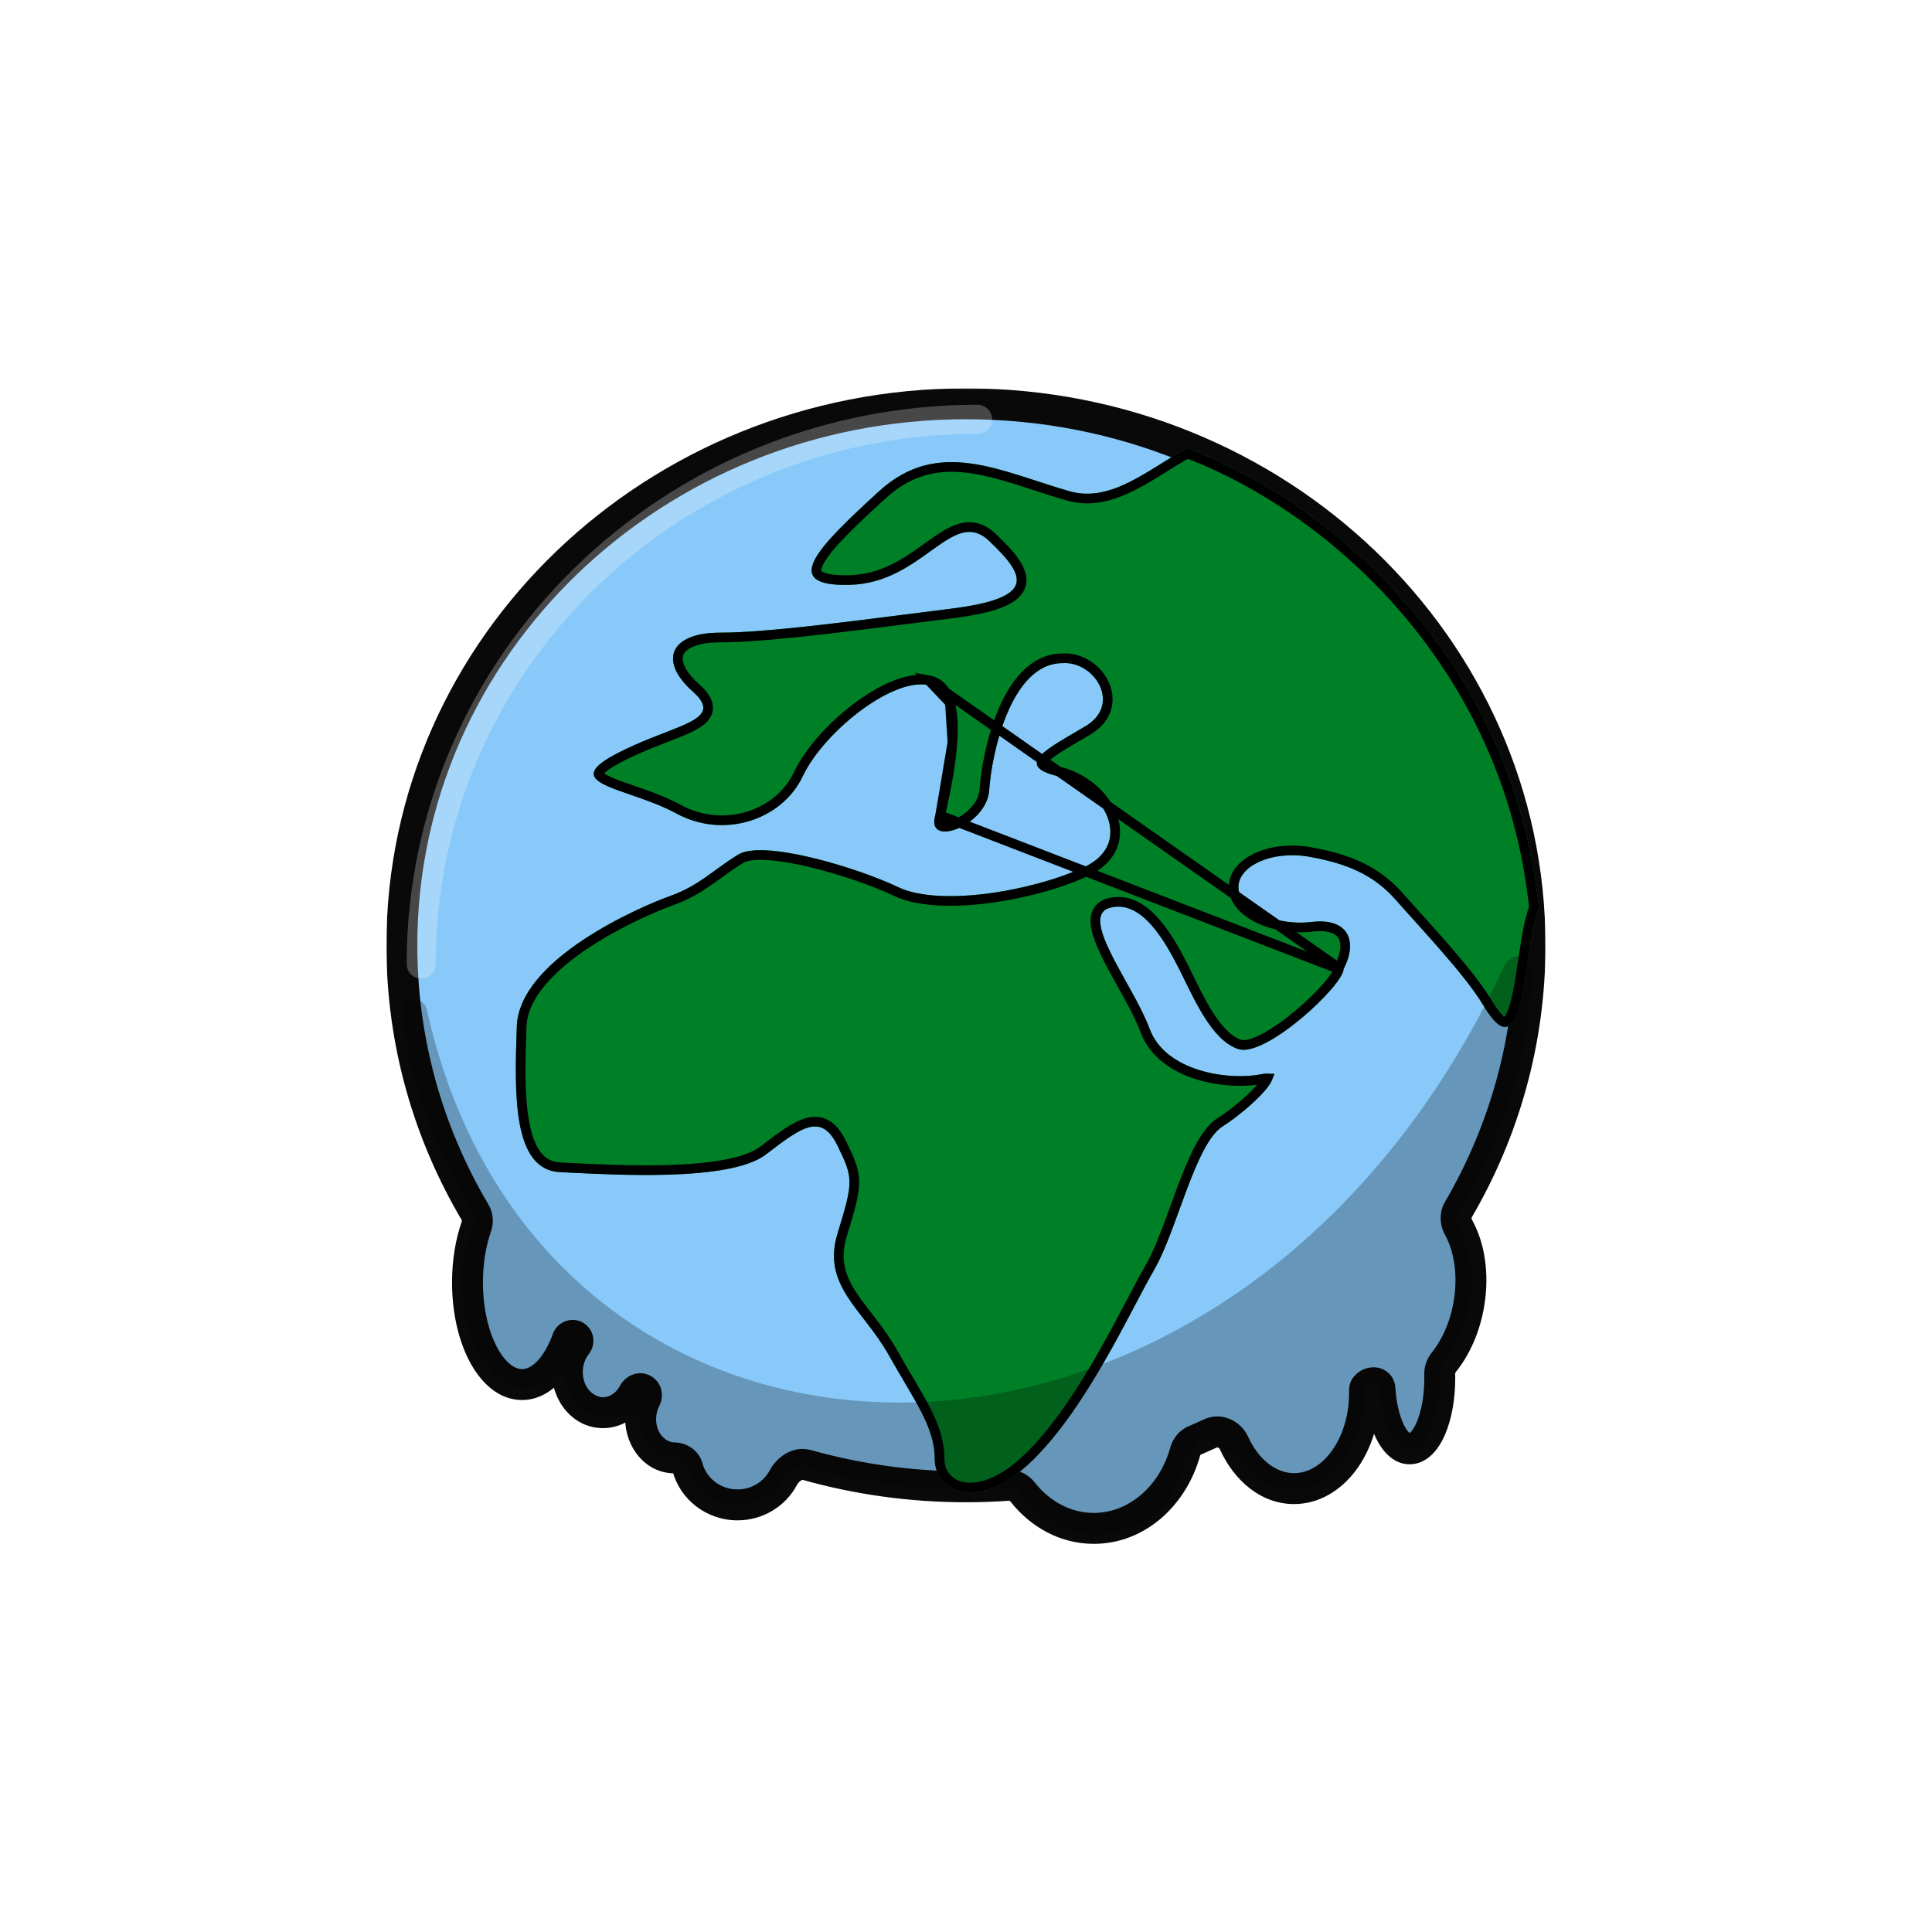 <svg width="1000" height="1000" viewBox="0 0 1000 1000" fill="none" xmlns="http://www.w3.org/2000/svg">
<mask id="path-1-outside-1_584_30966" maskUnits="userSpaceOnUse" x="200" y="201" width="600" height="599" fill="black">
<rect fill="white" x="200" y="201" width="600" height="599"/>
<path fill-rule="evenodd" clip-rule="evenodd" d="M791.939 489.283C791.939 538.983 778.463 585.663 754.828 626.137C753.169 628.979 753.402 632.514 754.992 635.394C760.531 645.426 762.806 659.423 760.404 674.31C758.429 686.545 753.633 697.286 747.302 705.136C745.916 706.855 745.14 708.999 745.196 711.206C745.214 711.937 745.224 712.673 745.224 713.415C745.224 733.572 738.252 749.913 729.652 749.913C721.796 749.913 715.299 736.278 714.234 718.554C714.17 717.495 713.56 716.582 712.621 716.09C710.209 714.826 706.227 716.818 706.281 719.54C706.29 719.993 706.295 720.447 706.295 720.902C706.295 748.295 689.955 770.501 669.798 770.501C656.667 770.501 645.156 761.077 638.727 746.934C636.622 742.304 631.158 739.795 626.542 741.93C623.846 743.177 621.126 744.386 618.384 745.555C615.933 746.6 614.163 748.776 613.452 751.344C607.07 774.394 588.305 791.089 566.149 791.089C551.545 791.089 538.414 783.836 529.332 772.29C527.515 769.98 524.722 768.586 521.791 768.794C514.586 769.305 507.31 769.565 499.969 769.565C471.408 769.565 443.804 765.628 417.715 758.289C412.846 756.919 407.857 760.319 405.486 764.786C401.027 773.186 392.059 778.924 381.722 778.924C369.286 778.924 358.832 770.62 355.827 759.367C355.078 756.563 352.021 754.592 349.119 754.592C339.444 754.592 331.601 745.584 331.601 734.471C331.601 730.639 332.534 727.057 334.153 724.008C335 722.414 334.664 720.354 333.164 719.35C331.413 718.178 329.011 719.032 328.034 720.899C324.809 727.065 318.896 731.196 312.136 731.196C301.923 731.196 293.645 721.769 293.645 710.14C293.645 704.702 295.455 699.745 298.427 696.009C299.402 694.783 299.396 692.968 298.242 691.908C296.766 690.554 294.359 691.21 293.687 693.096C288.627 707.297 279.995 716.65 270.196 716.65C254.609 716.65 241.973 692.978 241.973 663.777C241.973 653.104 243.661 643.17 246.564 634.86C247.414 632.428 247.232 629.731 245.92 627.514C221.783 586.722 208 539.548 208 489.283C208 334.487 338.719 209 499.969 209C661.22 209 791.939 334.487 791.939 489.283Z"/>
</mask>
<path fill-rule="evenodd" clip-rule="evenodd" d="M791.939 489.283C791.939 538.983 778.463 585.663 754.828 626.137C753.169 628.979 753.402 632.514 754.992 635.394C760.531 645.426 762.806 659.423 760.404 674.31C758.429 686.545 753.633 697.286 747.302 705.136C745.916 706.855 745.14 708.999 745.196 711.206C745.214 711.937 745.224 712.673 745.224 713.415C745.224 733.572 738.252 749.913 729.652 749.913C721.796 749.913 715.299 736.278 714.234 718.554C714.17 717.495 713.56 716.582 712.621 716.09C710.209 714.826 706.227 716.818 706.281 719.54C706.29 719.993 706.295 720.447 706.295 720.902C706.295 748.295 689.955 770.501 669.798 770.501C656.667 770.501 645.156 761.077 638.727 746.934C636.622 742.304 631.158 739.795 626.542 741.93C623.846 743.177 621.126 744.386 618.384 745.555C615.933 746.6 614.163 748.776 613.452 751.344C607.07 774.394 588.305 791.089 566.149 791.089C551.545 791.089 538.414 783.836 529.332 772.29C527.515 769.98 524.722 768.586 521.791 768.794C514.586 769.305 507.31 769.565 499.969 769.565C471.408 769.565 443.804 765.628 417.715 758.289C412.846 756.919 407.857 760.319 405.486 764.786C401.027 773.186 392.059 778.924 381.722 778.924C369.286 778.924 358.832 770.62 355.827 759.367C355.078 756.563 352.021 754.592 349.119 754.592C339.444 754.592 331.601 745.584 331.601 734.471C331.601 730.639 332.534 727.057 334.153 724.008C335 722.414 334.664 720.354 333.164 719.35C331.413 718.178 329.011 719.032 328.034 720.899C324.809 727.065 318.896 731.196 312.136 731.196C301.923 731.196 293.645 721.769 293.645 710.14C293.645 704.702 295.455 699.745 298.427 696.009C299.402 694.783 299.396 692.968 298.242 691.908C296.766 690.554 294.359 691.21 293.687 693.096C288.627 707.297 279.995 716.65 270.196 716.65C254.609 716.65 241.973 692.978 241.973 663.777C241.973 653.104 243.661 643.17 246.564 634.86C247.414 632.428 247.232 629.731 245.92 627.514C221.783 586.722 208 539.548 208 489.283C208 334.487 338.719 209 499.969 209C661.22 209 791.939 334.487 791.939 489.283Z" fill="#88C9F9"/>
<path d="M760.404 674.31L768.302 675.584V675.584L760.404 674.31ZM245.92 627.514L252.805 623.44L245.92 627.514ZM293.687 693.096L301.223 695.781L293.687 693.096ZM298.427 696.009L292.166 691.029L298.427 696.009ZM334.153 724.008L327.088 720.255L334.153 724.008ZM417.715 758.289L415.548 765.99L417.715 758.289ZM405.486 764.786L398.419 761.036L405.486 764.786ZM529.332 772.29L523.044 777.236L529.332 772.29ZM521.791 768.794L522.357 776.774L521.791 768.794ZM706.281 719.54L698.283 719.699L706.281 719.54ZM355.827 759.367L348.098 761.432L355.827 759.367ZM714.234 718.554L722.219 718.073L714.234 718.554ZM747.302 705.136L753.529 710.159L747.302 705.136ZM745.196 711.206L737.198 711.41L745.196 711.206ZM328.034 720.899L335.123 724.607L328.034 720.899ZM638.727 746.934L646.01 743.623L638.727 746.934ZM626.542 741.93L623.184 734.669L626.542 741.93ZM618.384 745.555L615.246 738.196L618.384 745.555ZM613.452 751.344L621.162 753.479L613.452 751.344ZM754.828 626.137L761.737 630.171L754.828 626.137ZM754.992 635.394L747.988 639.261L754.992 635.394ZM761.737 630.171C786.06 588.518 799.939 540.452 799.939 489.283H783.939C783.939 537.514 770.866 582.808 747.92 622.103L761.737 630.171ZM768.302 675.584C770.937 659.256 768.545 643.39 761.995 631.528L747.988 639.261C752.516 647.462 754.676 659.59 752.506 673.035L768.302 675.584ZM753.529 710.159C760.82 701.119 766.129 689.05 768.302 675.584L752.506 673.035C750.73 684.039 746.446 693.454 741.075 700.114L753.529 710.159ZM753.224 713.415C753.224 712.606 753.214 711.801 753.193 711.003L737.198 711.41C737.215 712.073 737.224 712.741 737.224 713.415H753.224ZM729.652 757.913C734.52 757.913 738.481 755.566 741.346 752.726C744.177 749.919 746.36 746.255 748.021 742.362C751.356 734.547 753.224 724.307 753.224 713.415H737.224C737.224 722.68 735.606 730.689 733.305 736.083C732.148 738.795 730.975 740.477 730.081 741.363C729.22 742.217 729.084 741.913 729.652 741.913V757.913ZM706.248 719.034C706.825 728.633 708.885 737.567 712.204 744.383C715.202 750.537 720.796 757.913 729.652 757.913V741.913C730.653 741.913 729.07 742.471 726.589 737.376C724.43 732.944 722.708 726.198 722.219 718.073L706.248 719.034ZM698.283 719.699C698.291 720.098 698.295 720.499 698.295 720.902H714.295C714.295 720.394 714.29 719.887 714.28 719.382L698.283 719.699ZM698.295 720.902C698.295 733.07 694.655 743.767 689.161 751.233C683.666 758.701 676.728 762.501 669.798 762.501V778.501C683.026 778.501 694.335 771.198 702.049 760.715C709.765 750.229 714.295 736.127 714.295 720.902H698.295ZM669.798 762.501C660.833 762.501 651.628 755.983 646.01 743.623L631.444 750.244C638.684 766.171 652.501 778.501 669.798 778.501V762.501ZM621.522 752.914C624.338 751.713 627.131 750.472 629.901 749.191L623.184 734.669C620.56 735.883 617.914 737.059 615.246 738.196L621.522 752.914ZM566.149 799.089C592.631 799.089 614.03 779.236 621.162 753.479L605.742 749.209C600.11 769.551 583.978 783.089 566.149 783.089V799.089ZM523.044 777.236C533.427 790.435 548.762 799.089 566.149 799.089V783.089C554.328 783.089 543.401 777.236 535.619 767.343L523.044 777.236ZM499.969 777.565C507.499 777.565 514.964 777.299 522.357 776.774L521.225 760.814C514.209 761.312 507.121 761.565 499.969 761.565V777.565ZM415.548 765.99C442.338 773.526 470.67 777.565 499.969 777.565V761.565C472.145 761.565 445.271 757.73 419.881 750.588L415.548 765.99ZM381.722 786.924C395.072 786.924 406.731 779.504 412.552 768.537L398.419 761.036C395.324 766.868 389.046 770.924 381.722 770.924V786.924ZM348.098 761.432C352.041 776.198 365.676 786.924 381.722 786.924V770.924C372.897 770.924 365.623 765.043 363.556 757.303L348.098 761.432ZM323.601 734.471C323.601 748.926 334.021 762.592 349.119 762.592V746.592C344.867 746.592 339.601 742.242 339.601 734.471H323.601ZM327.088 720.255C324.85 724.468 323.601 729.34 323.601 734.471H339.601C339.601 731.937 340.217 729.645 341.218 727.76L327.088 720.255ZM312.136 739.196C322.356 739.196 330.757 732.955 335.123 724.607L320.945 717.191C318.862 721.175 315.437 723.196 312.136 723.196V739.196ZM285.645 710.14C285.645 725.179 296.56 739.196 312.136 739.196V723.196C307.286 723.196 301.645 718.358 301.645 710.14H285.645ZM292.166 691.029C288.044 696.211 285.645 702.932 285.645 710.14H301.645C301.645 706.472 302.866 703.28 304.688 700.989L292.166 691.029ZM270.196 724.65C277.822 724.65 284.375 720.978 289.443 715.786C294.48 710.626 298.424 703.634 301.223 695.781L286.151 690.41C283.889 696.758 280.987 701.543 277.994 704.61C275.031 707.645 272.368 708.65 270.196 708.65V724.65ZM233.973 663.777C233.973 679.426 237.341 693.99 243.182 704.931C248.84 715.53 258.013 724.65 270.196 724.65V708.65C266.792 708.65 261.854 705.934 257.297 697.397C252.922 689.201 249.973 677.329 249.973 663.777H233.973ZM239.011 632.222C235.785 641.458 233.973 652.292 233.973 663.777H249.973C249.973 653.916 251.537 644.882 254.116 637.499L239.011 632.222ZM200 489.283C200 541.034 214.196 589.609 239.035 631.587L252.805 623.44C229.371 583.836 216 538.062 216 489.283H200ZM499.969 201C334.612 201 200 329.764 200 489.283H216C216 339.21 342.826 217 499.969 217V201ZM799.939 489.283C799.939 329.764 665.327 201 499.969 201V217C657.112 217 783.939 339.21 783.939 489.283H799.939ZM254.116 637.499C255.677 633.032 255.418 627.856 252.805 623.44L239.035 631.587C239.046 631.606 239.151 631.823 239.011 632.222L254.116 637.499ZM303.651 686.014C297.731 680.581 288.642 683.419 286.151 690.41L301.223 695.781C300.076 699 295.801 700.527 292.832 697.802L303.651 686.014ZM304.688 700.989C307.851 697.012 308.38 690.354 303.651 686.014L292.832 697.802C290.413 695.582 290.954 692.553 292.166 691.029L304.688 700.989ZM341.218 727.76C343.632 723.216 343.124 716.39 337.614 712.702L328.714 725.998C327.513 725.194 326.889 724.019 326.69 723.005C326.499 722.036 326.65 721.078 327.088 720.255L341.218 727.76ZM419.881 750.588C409.957 747.796 401.748 754.763 398.419 761.036L412.552 768.537C413.084 767.534 413.898 766.717 414.65 766.284C415 766.083 415.252 766.013 415.383 765.992C415.495 765.973 415.532 765.985 415.548 765.99L419.881 750.588ZM535.619 767.343C532.355 763.193 527.098 760.398 521.225 760.814L522.357 776.774C522.367 776.773 522.43 776.769 522.558 776.829C522.696 776.895 522.878 777.024 523.044 777.236L535.619 767.343ZM716.334 709.004C712.091 706.78 707.607 707.761 704.795 709.243C702.026 710.704 698.173 714.163 698.283 719.699L714.28 719.382C714.307 720.752 713.806 721.799 713.36 722.407C712.94 722.98 712.513 723.262 712.257 723.397C711.993 723.536 711.647 723.659 711.182 723.692C710.72 723.726 709.875 723.683 708.907 723.176L716.334 709.004ZM363.556 757.303C361.703 750.367 354.946 746.592 349.119 746.592V762.592C348.947 762.592 348.852 762.565 348.823 762.555C348.792 762.545 348.767 762.534 348.733 762.51C348.713 762.496 348.306 762.212 348.098 761.432L363.556 757.303ZM722.219 718.073C721.981 714.116 719.666 710.75 716.334 709.004L708.907 723.176C707.454 722.414 706.359 720.874 706.248 719.034L722.219 718.073ZM741.075 700.114C738.576 703.212 737.091 707.185 737.198 711.41L753.193 711.003C753.188 710.813 753.256 710.497 753.529 710.159L741.075 700.114ZM337.614 712.702C331.142 708.37 323.677 711.969 320.945 717.191L335.123 724.607C334.608 725.592 333.75 726.284 332.741 726.607C331.671 726.948 330.121 726.94 328.714 725.998L337.614 712.702ZM646.01 743.623C642.369 735.615 632.458 730.379 623.184 734.669L629.901 749.191C629.933 749.176 630.081 749.102 630.443 749.256C630.848 749.428 631.237 749.79 631.444 750.244L646.01 743.623ZM615.246 738.196C610.348 740.285 607.04 744.522 605.742 749.209L621.162 753.479C621.219 753.273 621.309 753.122 621.387 753.029C621.461 752.942 621.511 752.919 621.522 752.914L615.246 738.196ZM747.92 622.103C744.584 627.816 745.301 634.393 747.988 639.261L761.995 631.528C761.779 631.136 761.696 630.766 761.688 630.503C761.68 630.261 761.734 630.176 761.737 630.171L747.92 622.103Z" fill="#090909" mask="url(#path-1-outside-1_584_30966)"/>
<g filter="url(#filter0_d_584_30966)">
<path d="M615.5 225C596.17 235.233 576.468 253.527 554.603 247.276C519.139 237.151 486.736 219.136 456 247.276C425.264 275.416 403.289 296.818 441.118 295.701C478.946 294.584 494.086 254.985 513 273C531.914 291.015 538.034 302.456 493.132 308.077C448.229 313.698 399.733 320.472 373.726 320.472C347.719 320.472 341.799 335.1 359.54 350.881C377.282 366.663 348.891 367.762 319.347 383.525C289.803 399.288 326.166 400.489 351 414C375.834 427.511 405.851 417.303 416.5 394.784C427.149 372.265 462.037 344.108 481.121 347.494C500.225 350.881 488.403 400.255 484.847 416C481.292 431.745 511.827 420.015 513 402C514.173 383.985 523.868 336.235 551.029 336.235C567.56 335.118 581.764 357.637 562.85 368.879C543.936 380.12 525.021 389.146 548.664 394.784C572.307 400.423 588.857 429.698 561.677 442.074C534.497 454.451 487.212 462.341 465.933 452.199C444.655 442.056 396.177 427.428 383.183 435.301C370.189 443.173 363.096 451.334 347.719 456.829C332.36 462.323 269.697 489.346 268.506 524.26C267.314 559.173 266.16 598.59 290.976 599.707C315.791 600.824 378.586 605.146 397.5 590.5C416.414 575.854 426.234 569.12 434.5 586C442.766 602.88 442.766 604.477 434.5 631.5C426.234 658.523 447.7 670.633 460.959 694.269C474.218 717.905 484.847 731.416 484.847 748.315C484.847 765.213 507.629 776.472 536 748.315C564.371 720.157 586.512 670.615 598.333 650.348C610.155 630.081 619.612 585.043 633.798 576.035C647.983 567.028 670.453 545.626 653.885 549.012C637.316 552.399 604.234 547.896 595.969 525.377C587.703 502.858 558.969 467.368 575.5 462.864C592.031 458.36 604.235 480.609 611.327 494.553C618.42 508.496 627.814 531.496 642 536C656.186 540.504 696.442 502.894 696.442 494.553C704 480 698.806 467.962 679.892 470.214C660.977 472.466 642 463.44 642 452.199C642 440.957 659.805 433.067 678.719 436.454C697.633 439.84 711.819 445.461 723.64 458.973C735.462 472.484 759.105 497.255 768.562 513.018C778.019 528.781 785.112 531.033 789.841 502.894C792.98 484.194 793.66 473.907 797.5 462.864C784.5 336.235 692.5 254 615.5 225Z" fill="#008026"/>
<path d="M693.942 493.942L694.223 493.4C697.834 486.448 698.014 480.82 695.948 477.364C693.968 474.051 689.21 471.622 680.187 472.696C670.28 473.876 660.33 472.114 652.779 468.524C645.399 465.015 639.5 459.307 639.5 452.199C639.5 445.106 645.077 439.666 652.272 436.547C659.585 433.377 669.27 432.222 679.16 433.993C698.364 437.431 713.18 443.22 725.522 457.326C728.061 460.229 731.151 463.655 734.546 467.421C735.081 468.015 735.624 468.617 736.174 469.227C740.202 473.697 744.573 478.566 748.874 483.51C757.44 493.357 765.851 503.64 770.706 511.732C773.039 515.621 775.119 518.487 776.944 520.241C778.855 522.078 779.873 522.131 780.306 522.01C780.894 521.847 782.119 520.976 783.548 517.591C784.913 514.358 786.204 509.446 787.375 502.479C788.236 497.35 788.915 492.818 789.531 488.703C791.092 478.282 792.251 470.542 794.956 462.573C781.926 337.969 691.659 256.792 615.678 227.741C611.597 229.957 607.484 232.521 603.258 235.156C602.915 235.37 602.571 235.584 602.226 235.799C597.326 238.851 592.278 241.959 587.126 244.552C576.828 249.736 565.738 253.059 553.916 249.68C548.091 248.017 542.303 246.128 536.645 244.281C533.658 243.307 530.708 242.344 527.808 241.432C519.335 238.77 511.161 236.5 503.188 235.404C487.39 233.231 472.399 235.651 457.688 249.12C450 256.159 442.914 262.727 437.179 268.615C431.403 274.546 427.181 279.605 425.058 283.627C423.997 285.636 423.586 287.159 423.598 288.261C423.609 289.226 423.937 289.962 424.751 290.633C425.673 291.392 427.32 292.137 430.079 292.635C432.806 293.126 436.412 293.339 441.044 293.202C458.265 292.693 470.564 283.858 481.205 276.213C481.705 275.854 482.203 275.497 482.696 275.143C488.051 271.309 493.282 267.702 498.488 266.368C501.172 265.681 503.913 265.573 506.702 266.349C509.479 267.121 512.133 268.722 514.724 271.19C519.464 275.704 523.56 279.95 526.252 283.877C528.892 287.729 530.587 291.86 529.395 295.895C528.199 299.942 524.408 302.859 518.755 305.085C513.018 307.344 504.735 309.144 493.442 310.558C486.686 311.404 479.839 312.277 472.993 313.15C434.478 318.062 395.982 322.972 373.726 322.972C367.433 322.972 362.535 323.86 358.993 325.316C355.457 326.77 353.43 328.716 352.51 330.778C350.72 334.788 352.48 341.255 361.202 349.013C365.652 352.972 368.33 356.921 367.328 361.017C366.842 363.003 365.565 364.596 364.023 365.899C362.48 367.202 360.499 368.361 358.28 369.453C354.811 371.16 350.401 372.867 345.544 374.747C344.225 375.258 342.874 375.781 341.5 376.321C334.987 378.877 327.78 381.859 320.524 385.731C316.904 387.662 314.433 389.3 312.856 390.684C311.231 392.112 310.866 393.002 310.812 393.385C310.785 393.583 310.78 393.979 311.561 394.727C312.385 395.516 313.786 396.385 315.837 397.341C319.04 398.832 323.245 400.282 328.058 401.942C329.41 402.408 330.811 402.891 332.25 403.396C338.708 405.661 345.798 408.324 352.195 411.804C375.839 424.668 404.239 414.864 414.24 393.716C419.79 381.978 431.496 369.017 444.137 359.433C450.48 354.623 457.15 350.593 463.52 347.976C469.844 345.377 476.12 344.068 481.558 345.033L693.942 493.942ZM693.942 493.942V494.553M693.942 493.942V494.553M693.942 494.553C693.942 494.616 693.911 494.909 693.671 495.499C693.442 496.061 693.078 496.761 692.56 497.594C691.526 499.261 689.988 501.288 688.038 503.547C684.145 508.057 678.77 513.305 672.938 518.174C667.099 523.049 660.888 527.471 655.331 530.382C652.551 531.839 650.008 532.879 647.807 533.429C645.577 533.985 643.913 533.984 642.757 533.617C636.588 531.659 631.102 525.498 626.127 517.496C622.525 511.702 619.415 505.336 616.587 499.545C615.542 497.405 614.535 495.344 613.556 493.419C610.016 486.46 605.065 477.14 598.82 470.128C592.616 463.16 584.515 457.817 574.843 460.452C572.246 461.159 570.258 462.575 569.094 464.732C567.977 466.801 567.798 469.225 568.078 471.652C568.633 476.448 571.127 482.362 574.202 488.486C576.428 492.921 579.067 497.667 581.696 502.395C582.73 504.254 583.762 506.11 584.767 507.944C588.365 514.509 591.627 520.803 593.622 526.238C598.134 538.531 609.328 545.665 621.074 549.298C632.836 552.935 645.674 553.242 654.385 551.462C655.672 551.199 656.526 551.138 657.058 551.155C656.924 551.489 656.716 551.904 656.413 552.402C655.761 553.477 654.774 554.771 653.496 556.226C648.355 562.076 639.38 569.529 632.457 573.925C628.326 576.548 624.823 581.56 621.723 587.429C618.579 593.382 615.653 600.613 612.839 608.089C611.564 611.475 610.315 614.903 609.078 618.295C604.787 630.068 600.653 641.409 596.174 649.088C593.478 653.711 590.258 659.825 586.597 666.778C586.198 667.536 585.794 668.303 585.385 669.08C581.204 677.012 576.46 685.952 571.203 695.13C560.671 713.521 548.178 732.706 534.239 746.54C520.35 760.324 508.313 763.981 500.161 762.739C492.133 761.517 487.347 755.521 487.347 748.315C487.347 739.302 484.5 731.29 480.101 722.681C477.575 717.737 474.436 712.42 470.965 706.541C468.491 702.35 465.848 697.875 463.139 693.046C459.732 686.973 455.814 681.668 452.052 676.768C451.39 675.906 450.735 675.059 450.09 674.224C447.03 670.267 444.175 666.575 441.763 662.807C438.865 658.278 436.709 653.788 435.734 648.895C434.765 644.029 434.935 638.625 436.891 632.231C440.977 618.87 443.199 611.296 443.199 604.947C443.199 598.393 440.842 593.267 436.745 584.901C434.589 580.497 432.171 577.282 429.234 575.413C426.181 573.47 422.867 573.167 419.41 573.997C416.06 574.8 412.511 576.678 408.73 579.152C404.925 581.642 400.689 584.868 395.969 588.523C391.731 591.806 384.752 594.196 375.915 595.816C367.157 597.42 356.899 598.212 346.379 598.516C328.453 599.033 309.998 598.129 297.216 597.503C294.991 597.394 292.937 597.293 291.088 597.21C285.659 596.965 281.75 594.678 278.814 590.838C275.795 586.89 273.747 581.211 272.446 574.201C269.842 560.167 270.406 541.885 271.004 524.345C271.276 516.369 275.068 508.652 281.145 501.369C287.217 494.092 295.428 487.423 304.185 481.593C321.7 469.932 341.007 461.885 348.561 459.183C356.53 456.335 362.35 452.792 367.775 449.007C369.501 447.802 371.161 446.595 372.824 445.384C376.445 442.75 380.085 440.101 384.479 437.439C387.013 435.903 391.782 435.268 398.445 435.688C404.951 436.099 412.741 437.472 420.867 439.425C437.127 443.331 454.398 449.47 464.857 454.456C476.182 459.853 493.94 460.324 511.905 458.062C529.991 455.784 548.858 450.659 562.713 444.349C569.937 441.06 574.545 436.507 576.744 431.217C578.94 425.933 578.591 420.259 576.562 415.002C572.542 404.593 561.789 395.344 549.244 392.353C546.38 391.67 544.273 390.96 542.779 390.254C541.254 389.532 540.574 388.908 540.302 388.516C540.116 388.247 540.091 388.07 540.179 387.761C540.307 387.315 540.701 386.614 541.613 385.652C543.435 383.729 546.579 381.518 550.645 379.002C553.164 377.443 555.91 375.841 558.783 374.165C560.525 373.149 562.314 372.105 564.127 371.028C569.307 367.949 572.432 363.957 573.707 359.577C574.975 355.223 574.334 350.759 572.492 346.856C568.87 339.178 560.335 333.14 550.945 333.735C535.73 333.784 525.954 347.146 519.964 361.393C513.865 375.9 511.105 392.627 510.505 401.838C510.257 405.647 508.445 409.256 505.727 412.353C503.009 415.45 499.498 417.901 496.147 419.371C492.67 420.895 489.885 421.146 488.407 420.629C487.784 420.411 487.467 420.092 487.283 419.667C487.067 419.166 486.911 418.21 487.286 416.551C487.393 416.077 487.508 415.571 487.63 415.036M693.942 494.553L487.63 415.036M487.63 415.036C489.514 406.738 493.01 391.342 493.976 377.284M487.63 415.036L493.976 377.284M493.976 377.284C494.488 369.826 494.309 362.5 492.667 356.729M493.976 377.284L492.667 356.729M492.667 356.729C491.018 350.933 487.68 346.119 481.558 345.033L492.667 356.729Z" stroke="black" stroke-width="5"/>
</g>
<path d="M218 499C218 343.256 346.942 217 506 217" stroke="white" stroke-opacity="0.25" stroke-width="15" stroke-linecap="round"/>
<path fill-rule="evenodd" clip-rule="evenodd" d="M620.982 744.707C620.895 744.601 620.748 744.566 620.623 744.622C620.581 744.641 620.54 744.66 620.498 744.679C620.381 744.731 620.29 744.829 620.244 744.949C619.362 747.221 617.697 749.656 615.191 752.762C614.221 753.965 613.606 755.41 613.336 756.932C612.374 762.344 610.389 767.544 607.474 772.269C604.14 777.672 599.665 782.33 594.343 785.938C589.021 789.546 582.971 792.023 576.592 793.205C570.212 794.388 563.647 794.249 557.326 792.799C551.006 791.349 545.073 788.619 539.918 784.79C534.763 780.961 530.501 776.118 527.413 770.58C527.117 770.049 526.539 769.735 525.933 769.791C517.291 770.591 508.583 771 499.835 771C471.281 771 443.655 766.685 417.524 758.86C412.675 757.407 407.624 760.726 405.178 765.158C400.655 773.355 391.799 778.924 381.615 778.924C369.267 778.924 358.871 770.735 355.784 759.602C354.955 756.611 351.646 754.486 348.542 754.486C338.598 754.486 330.537 745.364 330.537 734.113C330.537 732.358 327.63 730.621 326.084 731.449C322.907 733.15 319.29 734.113 315.452 734.113C302.82 734.113 292.581 723.688 292.581 710.829C292.581 710.52 292.216 710.341 291.973 710.533C286.484 714.853 279.889 717.197 276.022 717.549C275.385 717.607 274.742 717.683 274.114 717.802C254.605 721.498 239.053 691.454 239.053 665.588C239.053 654.196 239.743 646.781 241.969 642.035C244.283 637.101 247.077 630.565 244.222 625.924C224.487 593.858 211.805 558.993 208.118 524.085C207.407 517.356 215.602 514.473 219.682 519.87C220.301 520.688 220.739 521.664 220.961 522.665C280.878 793.604 639.247 801.378 778.69 499.785C782.221 492.147 793.144 493.969 792.862 502.379C791.357 547.236 777.679 589.537 755.176 626.723C753.477 629.53 753.648 633.058 755.19 635.954C760.507 645.943 762.656 659.698 760.298 674.31C758.323 686.545 753.527 697.287 747.195 705.137C745.809 706.856 745.033 709 745.089 711.207C745.108 711.938 745.117 712.674 745.117 713.415C745.117 733.572 738.145 749.913 729.545 749.913C721.687 749.913 715.188 736.269 714.126 718.536C714.063 717.488 713.459 716.584 712.529 716.098C710.127 714.841 706.129 716.857 706.188 719.567C706.199 720.048 706.204 720.531 706.204 721.016C706.204 748.609 688.993 770.978 667.761 770.978C656.837 770.978 651.358 765.585 645.232 759.556C639.467 753.882 633.13 747.645 621.145 744.808C621.082 744.793 621.023 744.757 620.982 744.707Z" fill="black" fill-opacity="0.25"/>
<defs>
<filter id="filter0_d_584_30966" x="263" y="225" width="537.5" height="551.467" filterUnits="userSpaceOnUse" color-interpolation-filters="sRGB">
<feFlood flood-opacity="0" result="BackgroundImageFix"/>
<feColorMatrix in="SourceAlpha" type="matrix" values="0 0 0 0 0 0 0 0 0 0 0 0 0 0 0 0 0 0 127 0" result="hardAlpha"/>
<feOffset dx="-1" dy="7"/>
<feGaussianBlur stdDeviation="2"/>
<feComposite in2="hardAlpha" operator="out"/>
<feColorMatrix type="matrix" values="0 0 0 0 0 0 0 0 0 0 0 0 0 0 0 0 0 0 0.25 0"/>
<feBlend mode="normal" in2="BackgroundImageFix" result="effect1_dropShadow_584_30966"/>
<feBlend mode="normal" in="SourceGraphic" in2="effect1_dropShadow_584_30966" result="shape"/>
</filter>
</defs>
</svg>
